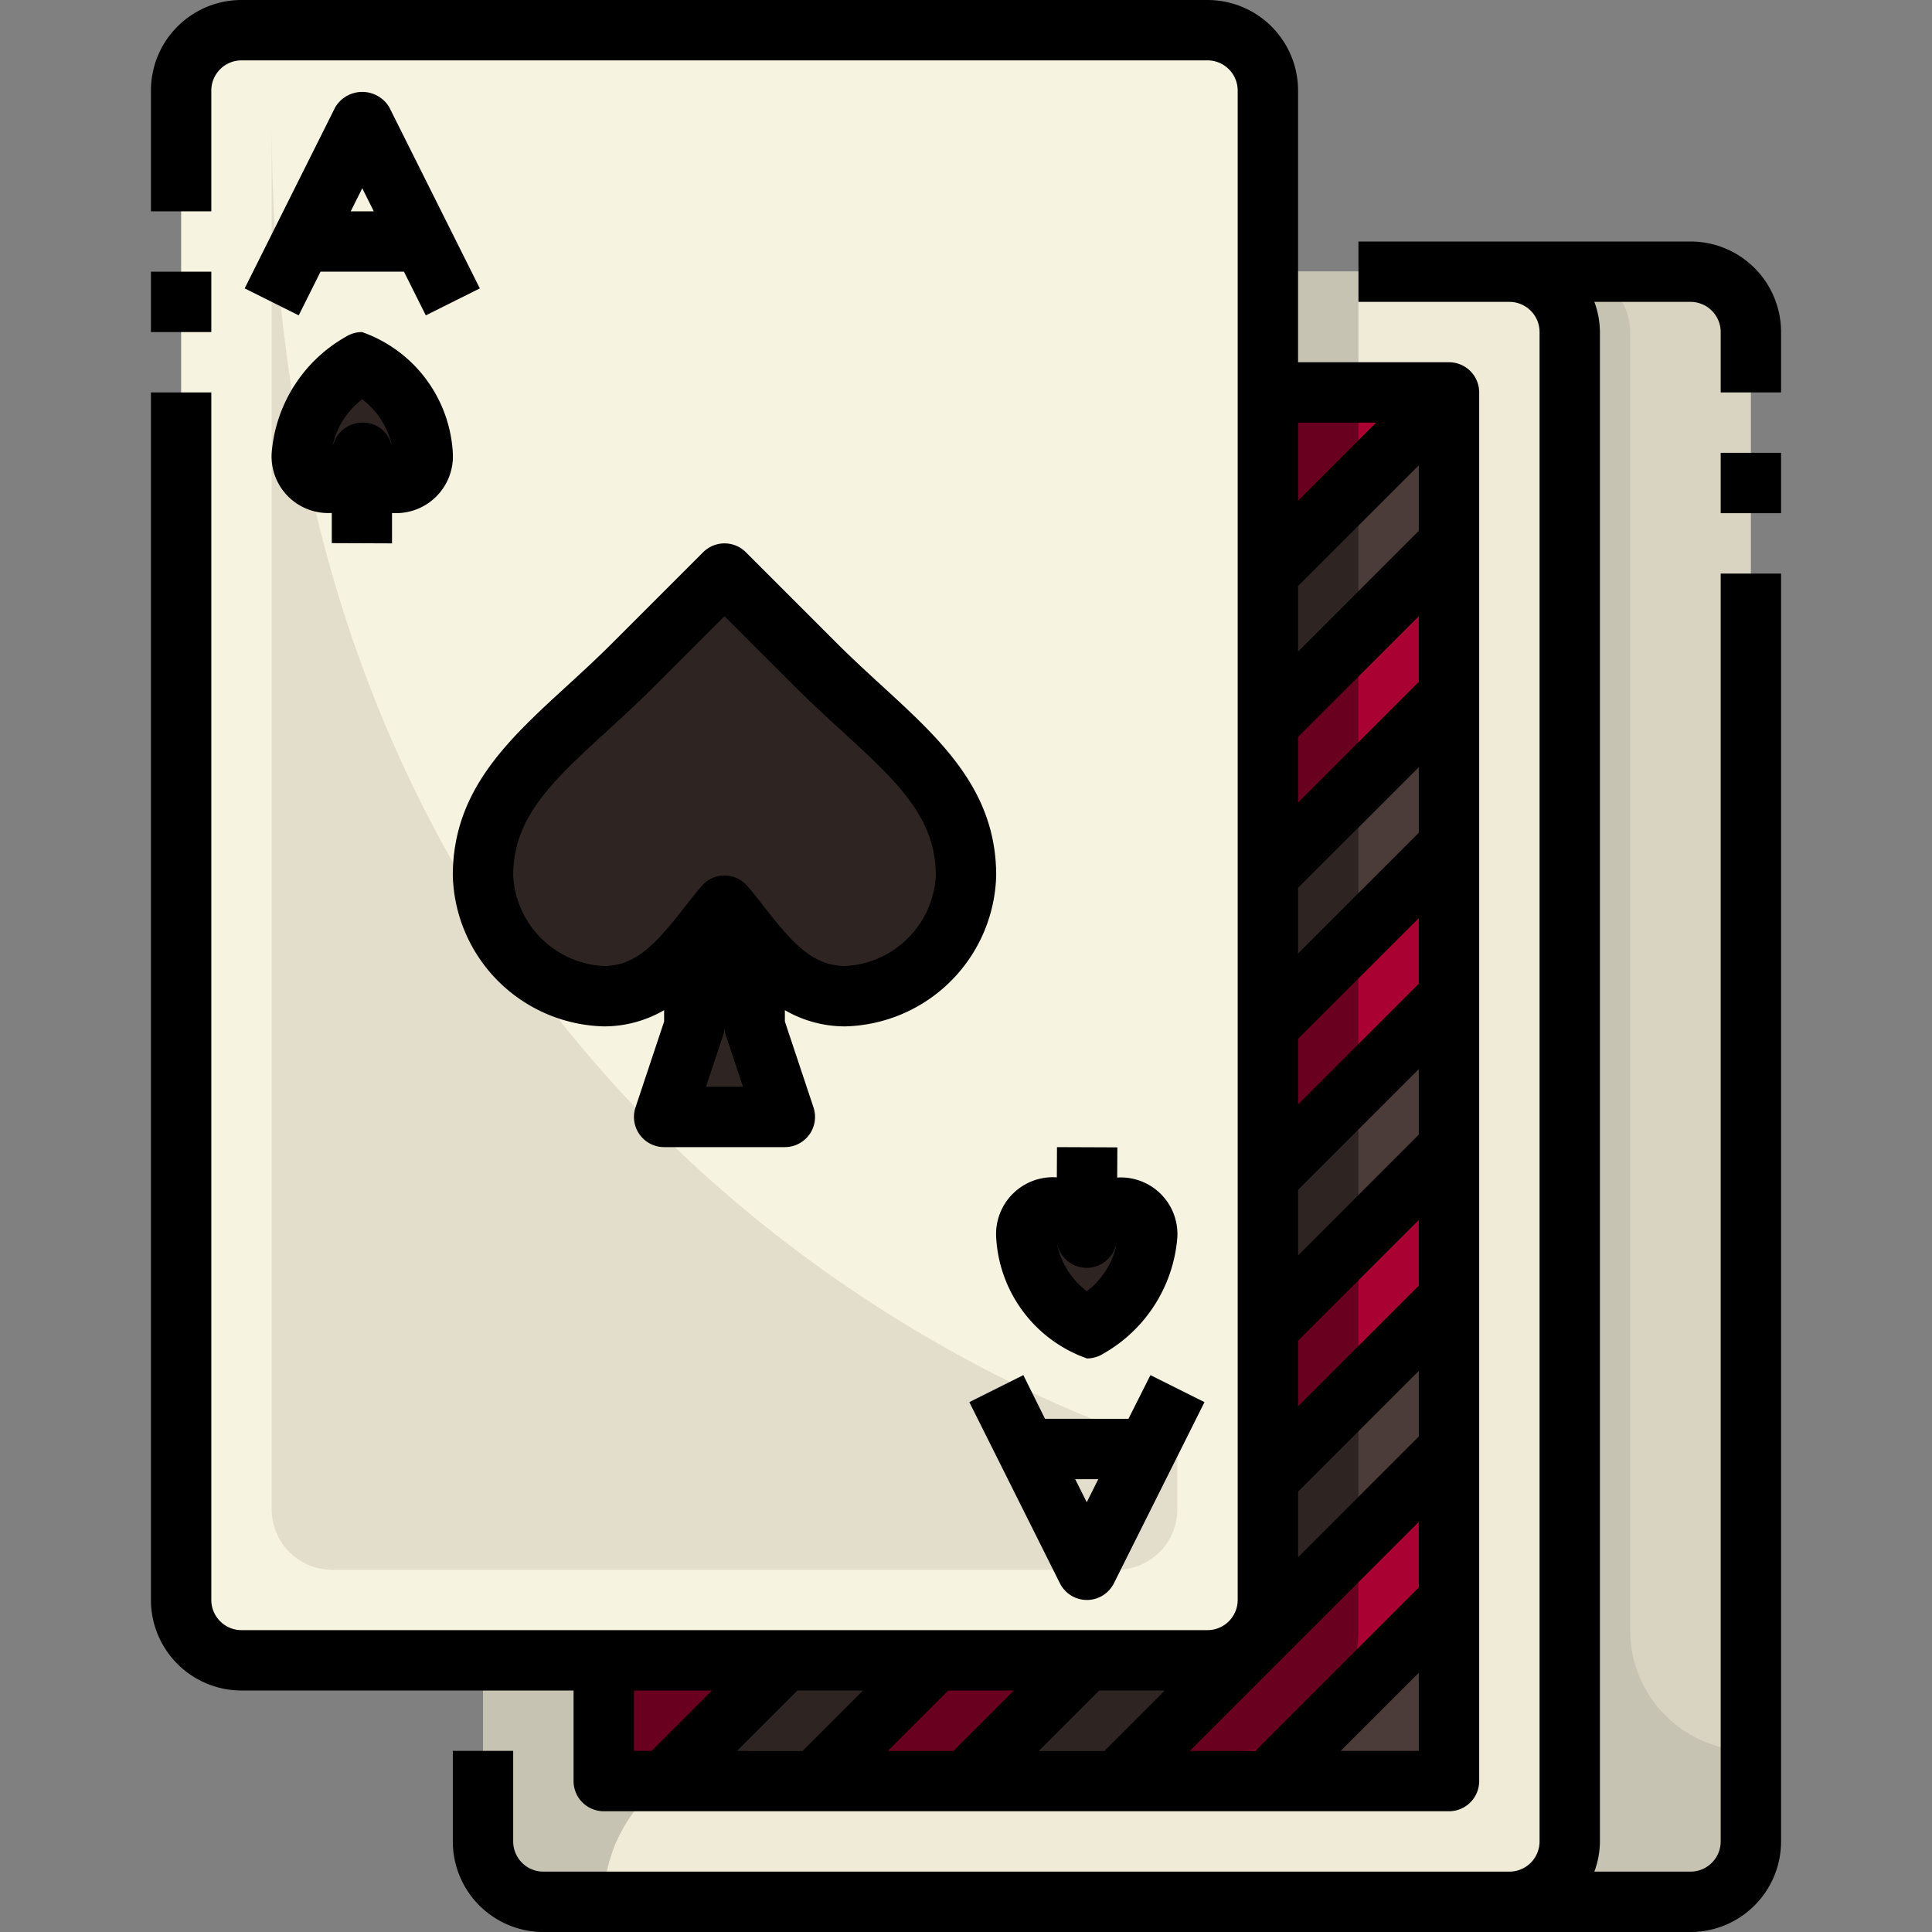 <svg xmlns="http://www.w3.org/2000/svg"  viewBox="0 0 64 64" width="256px" height="256px"><rect x="0" y="0" width="64" height="64" fill="#808080" stroke="none"/><g data-name="04-spades"><path fill="#d9d4c2" d="M50,9h6a2.006,2.006,0,0,1,2,2V61a2.006,2.006,0,0,1-2,2H50a2.006,2.006,0,0,0,2-2V11A2.006,2.006,0,0,0,50,9Z"/><path fill="#4b3c39" d="M40,55a1.955,1.955,0,0,0,1.41-.59l.09.09L37,59H32l4-4Z"/><path fill="#f0ebd7" d="M52,11V61a2.006,2.006,0,0,1-2,2H18a2.006,2.006,0,0,1-2-2V55h4v4H48V13H42V9h8A2.006,2.006,0,0,1,52,11Z"/><polygon fill="#4b3c39" points="31 55 27 59 22 59 26 55 31 55"/><polygon fill="#4b3c39" points="48 53 48 59 42 59 48 53"/><path fill="#4b3c39" d="M42,53V49l6-6v5l-6.5,6.5-.09-.09A1.955,1.955,0,0,0,42,53Z"/><polygon fill="#4b3c39" points="48 33 48 38 42 44 42 39 48 33"/><polygon fill="#4b3c39" points="48 23 48 28 42 34 42 29 48 23"/><polygon fill="#4b3c39" points="48 13 48 18 42 24 42 19 48 13"/><polygon fill="#a80132" points="26 55 22 59 20 59 20 55 26 55"/><polygon fill="#a80132" points="36 55 32 59 27 59 31 55 36 55"/><polygon fill="#a80132" points="48 48 48 53 42 59 37 59 41.5 54.5 48 48"/><polygon fill="#a80132" points="48 38 48 43 42 49 42 44 48 38"/><polygon fill="#a80132" points="48 28 48 33 42 39 42 34 48 28"/><polygon fill="#a80132" points="48 18 48 23 42 29 42 24 48 18"/><polygon fill="#a80132" points="48 13 42 19 42 13 48 13"/><path fill="#f7f3e1" d="M40,1H8A2.006,2.006,0,0,0,6,3V53a2.006,2.006,0,0,0,2,2H40a2.006,2.006,0,0,0,2-2V3A2.006,2.006,0,0,0,40,1Z"/><path fill="#e3decb" d="M9,4V50a2,2,0,0,0,2,2H37a2,2,0,0,0,2-2V48S9,40,9,4Z"/><path fill="#2e2523" d="M38,58l3.5-3.5-.09-.09A1.955,1.955,0,0,1,40,55H36l-3,3Z"/><path fill="#c7c3b2" d="M22.027,59H20V55H16v6a2.006,2.006,0,0,0,2,2h2A4.98,4.98,0,0,1,22.027,59Z"/><rect width="3" height="4" x="42" y="9" fill="#c7c3b2"/><path fill="#2e2523" d="M22.027,59A4.959,4.959,0,0,1,25,58h3l3-3H26l-4,4Z"/><path fill="#2e2523" d="M45,51V46l-3,3v4a1.955,1.955,0,0,1-.59,1.41l.09.09Z"/><polygon fill="#2e2523" points="45 36 42 39 42 44 45 41 45 36"/><polygon fill="#2e2523" points="45 26 42 29 42 34 45 31 45 26"/><polygon fill="#2e2523" points="45 16 42 19 42 24 45 21 45 16"/><polygon fill="#69001f" points="22 59 26 55 20 55 20 59 22 59"/><polygon fill="#69001f" points="33 58 36 55 31 55 28 58 33 58"/><path fill="#69001f" d="M45,54V51l-3.5,3.5L38,58h3A4,4,0,0,0,45,54Z"/><polygon fill="#69001f" points="45 41 42 44 42 49 45 46 45 41"/><polygon fill="#69001f" points="45 31 42 34 42 39 45 36 45 31"/><polygon fill="#69001f" points="45 21 42 24 42 29 45 26 45 21"/><polygon fill="#69001f" points="45 13 42 13 42 19 45 16 45 13"/><path fill="#c7c3b2" d="M54,54V11a2,2,0,0,0-2-2H50a2.006,2.006,0,0,1,2,2V61a2.006,2.006,0,0,1-2,2h6a2.006,2.006,0,0,0,2-2V58A4,4,0,0,1,54,54Z"/><path fill="#2e2523" d="M14,15a.9.9,0,0,1-1,1c-.5,0-.78-.4-1-1-.21.6-.5,1-1,.99A.894.894,0,0,1,10,15c0-1.88,1.99-2.99,1.99-3S14,13.12,14,15Z"/><path fill="#2e2523" d="M37,40.01A.894.894,0,0,1,38,41c0,1.88-1.99,2.99-1.99,3S34,42.88,34,41a.9.9,0,0,1,1-1c.5,0,.78.4,1,1C36.21,40.4,36.5,40,37,40.01Z"/><path fill="#2e2523" d="M27,22l-3-3-3,3c-2.55,2.55-5,4-5,7a4.155,4.155,0,0,0,4,4,3.882,3.882,0,0,0,3-1.75V34l-1,3h4l-1-3V31.25A3.882,3.882,0,0,0,28,33a4.155,4.155,0,0,0,4-4C32,26,29.55,24.55,27,22Z"/><path d="M11.105,3.553l-3,6,1.79.894L10.618,9h2.764l.723,1.447,1.79-.894-3-6A1.042,1.042,0,0,0,11.105,3.553ZM11.618,7,12,6.236,12.382,7Z"/><path d="M34.618,47,33.9,45.553l-1.79.894,3,6a1,1,0,0,0,1.79,0l3-6-1.79-.894L37.382,47Zm1,2h.764L36,49.764Z"/><path d="M12.986,18l0-1.005h.017A1.883,1.883,0,0,0,15,15a4.511,4.511,0,0,0-3.007-4,1.006,1.006,0,0,0-.524.148A4.871,4.871,0,0,0,9,15a1.876,1.876,0,0,0,1.991,1.992l0,1ZM12,13.228a2.674,2.674,0,0,1,.987,1.543c-.012-.033-.027-.069-.041-.109A.96.96,0,0,0,12,14a1,1,0,0,0-.94.665l-.044.116A2.616,2.616,0,0,1,12,13.228Z"/><path d="M35.014,38,35.009,39l-.017,0A1.883,1.883,0,0,0,33,41a4.511,4.511,0,0,0,3.007,4,1.006,1.006,0,0,0,.524-.148A4.871,4.871,0,0,0,39,41a1.876,1.876,0,0,0-1.991-1.992l.005-1Zm.991,4.776a2.674,2.674,0,0,1-.987-1.543c.012.033.027.069.041.109A1,1,0,0,0,36,42h0a1,1,0,0,0,.94-.665l.044-.116A2.616,2.616,0,0,1,36.005,42.772Z"/><path d="M29.245,22.746c-.494-.453-1.014-.929-1.538-1.453l-3-3a1,1,0,0,0-1.414,0l-3,3c-.524.524-1.044,1-1.538,1.453C16.824,24.517,15,26.189,15,29a5.131,5.131,0,0,0,5,5,3.959,3.959,0,0,0,2-.537v.375l-.948,2.846A1,1,0,0,0,22,38h4a1,1,0,0,0,.948-1.316L26,33.838v-.375A3.959,3.959,0,0,0,28,34a5.131,5.131,0,0,0,5-5C33,26.189,31.176,24.517,29.245,22.746ZM23.388,36l.56-1.684A1,1,0,0,0,24,34a1,1,0,0,0,.052.316L24.612,36ZM28,32c-1.078,0-1.76-.772-2.677-1.949-.191-.246-.378-.485-.564-.7a1,1,0,0,0-1.518,0c-.186.217-.373.456-.564.7C21.76,31.228,21.078,32,20,32a3.163,3.163,0,0,1-3-3c0-1.931,1.3-3.126,3.106-4.78.515-.471,1.056-.968,1.6-1.513L24,20.414l2.293,2.293c.545.545,1.086,1.042,1.6,1.513C29.7,25.874,31,27.069,31,29A3.163,3.163,0,0,1,28,32Z"/><rect width="2" height="2" x="5" y="9"/><rect width="2" height="2" x="57" y="15"/><path d="M56,8H45v2h5a1,1,0,0,1,1,1V61a1,1,0,0,1-1,1H18a1,1,0,0,1-1-1V58H15v3a3,3,0,0,0,3,3H56a3,3,0,0,0,3-3V19H57V61a1,1,0,0,1-1,1H52.816A2.966,2.966,0,0,0,53,61V11a2.966,2.966,0,0,0-.184-1H56a1,1,0,0,1,1,1v2h2V11A3,3,0,0,0,56,8Z"/><path d="M19,59a1,1,0,0,0,1,1H48a1,1,0,0,0,1-1V13a1,1,0,0,0-1-1H43V3a3,3,0,0,0-3-3H8A3,3,0,0,0,5,3V7H7V3A1,1,0,0,1,8,2H40a1,1,0,0,1,1,1V53a1,1,0,0,1-1,1H8a1,1,0,0,1-1-1V13H5V53a3,3,0,0,0,3,3H19Zm2-3h2.586l-2,2H21ZM43,19.414l4-4v2.172l-4,4Zm4,33.172L41.586,58H39.414L47,50.414ZM43,24.414l4-4v2.172l-4,4Zm0,5,4-4v2.172l-4,4Zm0,5,4-4v2.172l-4,4Zm0,5,4-4v2.172l-4,4Zm0,5,4-4v2.172l-4,4Zm0,5,4-4v2.172l-4,4ZM36.586,58H34.414l2-2h2.172Zm-5,0H29.414l2-2h2.172Zm-5,0H24.414l2-2h2.172Zm17.828,0L47,55.414V58Zm1.172-44L43,16.586V14Z"/></g></svg>